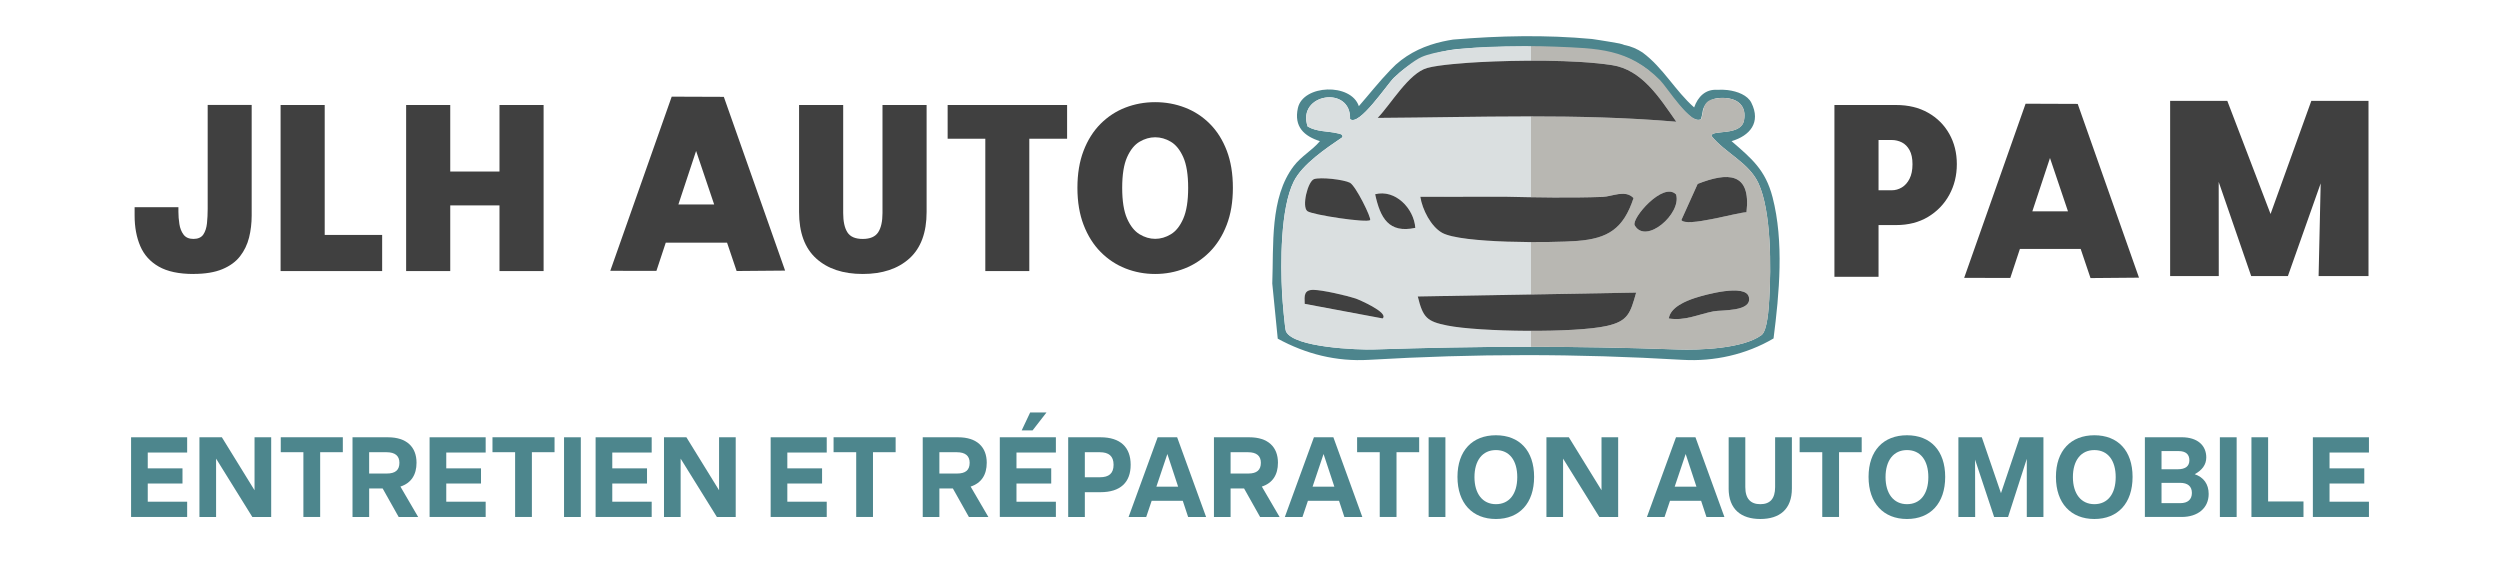 <?xml version="1.0" encoding="UTF-8"?>
<svg id="Calque_1" data-name="Calque 1" xmlns="http://www.w3.org/2000/svg" xmlns:xlink="http://www.w3.org/1999/xlink" viewBox="0 0 1024 235.12">
  <defs>
    <style>
      .cls-1 {
        fill: #4d858d;
      }

      .cls-2 {
        fill: #404040;
      }

      .cls-3 {
        fill: #4d868d;
      }

      .cls-4 {
        fill: url(#Dégradé_sans_nom_10);
      }
    </style>
    <linearGradient id="Dégradé_sans_nom_10" data-name="Dégradé sans nom 10" x1="524.87" y1="81.04" x2="725.09" y2="81.04" gradientUnits="userSpaceOnUse">
      <stop offset=".51" stop-color="#dadfe0"/>
      <stop offset=".51" stop-color="#d3d7d7"/>
      <stop offset=".51" stop-color="#c7c8c6"/>
      <stop offset=".51" stop-color="#bebeba"/>
      <stop offset=".51" stop-color="#b9b8b3"/>
      <stop offset=".51" stop-color="#b8b7b2"/>
    </linearGradient>
  </defs>
  <g>
    <g>
      <path class="cls-2" d="M79.25,112.22c-5.96,0-10.7-1.01-14.22-3.02-3.52-2.01-6.05-4.82-7.58-8.42-1.54-3.6-2.31-7.75-2.31-12.45v-3.46h17.94v1.84c0,1.66.13,3.35.4,5.07.27,1.72.84,3.17,1.72,4.33.88,1.17,2.23,1.75,4.05,1.75s3.22-.6,4.03-1.8c.81-1.2,1.3-2.74,1.5-4.61.19-1.88.29-3.83.29-5.86v-42.61h18.02v45.29c0,3.17-.36,6.18-1.07,9.04-.72,2.86-1.95,5.41-3.69,7.65-1.74,2.25-4.17,4.01-7.27,5.3-3.1,1.29-7.04,1.94-11.81,1.94Z"/>
      <path class="cls-2" d="M114.93,111.02V43h18.07v62.54l-8.14-9.32h31.67v14.8h-41.59Z"/>
      <path class="cls-2" d="M222.66,43v68.02h-18.07v-31.45l8.14,4.57h-36.45l8.14-4.29v31.18h-18.07V43h18.07v31.64l-8.14-4.38h36.45l-8.14,4.34v-31.59h18.07Z"/>
      <path class="cls-2" d="M249.97,110.93l25.16-71.34,21.35.08,25.1,71.17-19.86.17-16.6-49.18h0l-16.25,49.12-18.91-.02ZM267.66,99.4v-15.66h35.77l.72,15.66h-36.49Z"/>
      <path class="cls-2" d="M379.54,86.81c0,8.46-2.35,14.8-7.04,19.05-4.7,4.24-11.07,6.36-19.12,6.36s-14.41-2.12-19.08-6.36c-4.67-4.24-7-10.59-7-19.05v-43.81h18.07v44.27c0,3.44.57,6.07,1.72,7.88,1.15,1.82,3.24,2.72,6.28,2.72s5.15-.91,6.33-2.72c1.18-1.81,1.77-4.44,1.77-7.88v-44.27h18.07v43.81Z"/>
      <path class="cls-2" d="M437.08,56.83h-23.62l8.14-8.39v62.58h-18.02v-62.58l8.14,8.39h-23.57v-13.83h48.93v13.83Z"/>
      <path class="cls-2" d="M473.16,112.22c-4.27,0-8.31-.75-12.14-2.26-3.83-1.51-7.22-3.75-10.18-6.73-2.95-2.98-5.28-6.67-6.98-11.07-1.7-4.4-2.55-9.47-2.55-15.22s.84-10.85,2.53-15.22c1.68-4.37,3.99-8.02,6.93-10.98,2.94-2.95,6.32-5.17,10.15-6.66,3.83-1.49,7.91-2.24,12.23-2.24s8.41.75,12.25,2.24c3.85,1.49,7.24,3.71,10.18,6.66,2.94,2.95,5.24,6.61,6.91,10.98,1.67,4.37,2.5,9.44,2.5,15.22s-.85,10.82-2.55,15.22c-1.7,4.4-4.03,8.09-7,11.07s-6.37,5.23-10.2,6.73c-3.83,1.51-7.87,2.26-12.1,2.26ZM473.16,97.83c2.21,0,4.34-.62,6.42-1.87s3.78-3.39,5.1-6.43c1.32-3.04,1.99-7.24,1.99-12.59s-.67-9.57-2.01-12.57c-1.34-3-3.04-5.1-5.1-6.32s-4.19-1.82-6.4-1.82-4.3.61-6.38,1.82c-2.07,1.21-3.78,3.32-5.12,6.32-1.34,3-2.01,7.19-2.01,12.57s.67,9.59,2.01,12.61c1.34,3.03,3.05,5.16,5.12,6.41,2.08,1.25,4.2,1.87,6.38,1.87Z"/>
    </g>
    <g>
      <path class="cls-2" d="M769.45,113.38h-18.07V43.01h25.27c5.01,0,9.38,1.06,13.1,3.17,3.73,2.11,6.62,5,8.68,8.66,2.06,3.66,3.09,7.79,3.09,12.4s-1.03,8.8-3.09,12.57c-2.06,3.77-4.95,6.77-8.68,9.02-3.73,2.24-8.1,3.36-13.1,3.36h-7.2v21.18ZM769.45,86.62l-8.14-8.68h13.51c1.49,0,2.89-.39,4.18-1.17,1.3-.78,2.35-1.96,3.15-3.55.81-1.59,1.21-3.58,1.21-5.96s-.4-4.31-1.21-5.77-1.86-2.52-3.15-3.17c-1.3-.65-2.69-.98-4.18-.98h-13.51l8.14-8.68v37.98Z"/>
      <path class="cls-2" d="M804.52,113.82l25.16-71.34,21.35.08,25.1,71.17-19.86.17-16.6-49.18h0l-16.25,49.12-18.91-.02ZM826.63,101.95l5.6-15.4h14.93l5.6,15.4h-26.13Z"/>
      <path class="cls-2" d="M946.73,41.31h23.41v71.77h-20.44l.85-37.97h0l-13.43,37.97h-15.03l-13.31-38.57h0l.03,38.57h-19.92V41.31h23.41l17.72,46.34h0l16.7-46.34Z"/>
    </g>
    <g>
      <path class="cls-1" d="M665.35,18.43c1.41.27,2.72.67,3.96,1.2,1.24.52,2.4,1.16,3.5,1.89,8.4,6.2,13.41,15.73,21.11,22.48,1.54-4.37,4.62-7.54,9.49-7.21,1.36-.1,2.78-.06,4.18.1,4.2.51,8.25,2.18,9.75,5.17,4.07,8.14-.63,13.55-8.09,15.76,8.23,7.15,13.87,11.7,16.79,22.97,4.71,18.22,2.78,39.36.4,57.84-11.19,6.59-24.35,9.52-37.23,8.76-43.95-2.58-84.59-2.57-128.53,0-13.23.78-25.69-2.33-37.32-8.67l-2.24-22.6c.61-15.52-1.09-35.21,8.82-48.13,3.16-4.12,7.41-6.27,10.7-10.17-6.48-2.06-10.71-5.89-9.03-13.55,2.11-9.65,21.77-10.39,24.97-.78,4.01-4.58,8.37-10.12,12.89-14.79.75-.78,1.51-1.53,2.27-2.25,5.69-5.06,12.24-7.89,19.22-9.45,1.4-.31,2.81-.57,4.23-.79,19.03-1.6,37.9-1.99,56.88-.24,1.01.15,2.03.3,3.05.46,1.36.21,2.72.43,4.08.66,1.36.23,2.71.46,4.06.71,1.02.24,1.7.44,2.09.64ZM696.77,48.8c-1.32.75-2.47-.04-3.63-.44-8.47-6.75-12.32-16.67-21.61-22.01-1.17-.72-2.38-1.38-3.63-1.96-3.74-1.75-7.8-2.87-12.23-3.15-1.37-.22-2.74-.42-4.11-.61-18.12-1.65-36.6-2.05-54.63-.55-1.44.17-2.86.39-4.25.66-6.98,1.34-13.55,3.97-19.33,8.92-.93.81-1.76,1.57-2.41,2.19-2.84,2.76-14.29,20.09-17.96,16.92.46-13.97-22-10.44-17.37,3.06,3.89,2.25,8.23,1.79,12.23,2.77.93.23,2.3.32,2.01,1.6-6.38,4.34-16.39,10.99-19.94,18.14-5.51,11.1-5.42,33.53-4.77,46.05.13,2.45,1.11,14.31,1.58,15.33,3.07,6.62,29.36,7.62,35.98,7.41,43.2-1.39,81.19-1.52,124.42,0,9.09.32,26.82-.32,34.37-5.88,2.43-1.79,2.97-10.98,3.19-14.73.76-12.84.88-35.98-4.43-47.46-3.94-8.51-13.53-12.3-19.24-19.37-.11-2.8,12.07.28,13.33-6.4,1.03-5.46-2.02-8.19-6.11-8.96-1.02-.19-2.1-.26-3.21-.22-3.44-.1-7.29,1.88-7.68,6-.16.85-.33,1.75-.61,2.68Z"/>
      <path class="cls-4" d="M696.83,48.73c1.15-3.73.48-7.13,4.93-8.16,6.51-1.51,14.16.54,12.61,8.74-1.26,6.67-13.44,3.6-13.33,6.4,5.71,7.06,15.29,10.85,19.24,19.37,5.31,11.48,5.19,34.63,4.43,47.46-.22,3.75-.75,12.94-3.19,14.73-7.55,5.56-25.28,6.2-34.37,5.88-43.23-1.52-81.22-1.39-124.42,0-6.61.21-32.9-.78-35.98-7.41-.47-1.02-1.45-12.88-1.58-15.33-.65-12.52-.74-34.95,4.77-46.05,3.55-7.16,13.56-13.81,19.94-18.14.3-1.28-1.08-1.38-2.01-1.6-4-.98-8.35-.52-12.23-2.77-4.63-13.5,17.83-17.03,17.37-3.06,3.66,3.17,15.11-14.16,17.96-16.92,2.59-2.52,8.09-7.11,11.28-8.51,10.88-4.76,41.9-4.79,54.55-4.26,17.51.73,30.19.69,43.19,13.77,2.9,2.92,12.77,18.77,16.84,15.87ZM686.63,49.86c-6.84-9.72-14-21.3-26.34-23.18-15.24-2.32-38.77-2.05-54.4-1.23-5.22.27-16.71,1.08-21.32,2.4-7.58,2.16-14.86,14.89-20.27,20.44,40.86-.25,81.82-1.89,122.34,1.57ZM715.36,86.92c1.93-16.59-7.81-16.4-19.99-11.61l-6.69,14.82c2.16,3.03,22.32-3.01,26.68-3.22ZM561.19,90.15c.71-.66-5.88-14.1-8.27-15.31-2.58-1.3-12.11-2.38-14.69-1.47-2.56.9-5.11,11.27-2.75,13.1,2.01,1.55,24.4,4.9,25.71,3.68ZM686.53,79.66c-5.25-5.46-18.48,9.93-16.95,12.64,4.53,8.02,19.28-4.79,16.95-12.64ZM579.71,93.33c-.59-8.08-8.28-15.88-16.45-13.77,2.08,9.72,5.58,16.12,16.45,13.77ZM581.76,80.62c.82,5.21,4.32,12.09,8.87,14.69,7.79,4.45,45.13,4.17,55.42,3.36,12.6-.99,18.89-4.96,23.04-17.55-3.4-3.59-8.73-.61-12.76-.47-13.29.46-27.09.21-40.1-.09l-34.48.05ZM566.33,130.43c2.71-2.39-9.97-7.81-11.09-8.17-3.76-1.23-13.57-3.49-17.23-3.53-3.93-.04-3.75,2.38-3.6,5.72l31.92,5.98ZM683.55,130.43c6.56,1.09,12.13-1.69,18.25-2.91,3.3-.66,16.03.29,14.54-5.9-1.33-5.48-17.83-.96-21.94.38-3.76,1.22-10.19,3.79-10.84,8.42ZM670.17,119.84l-89.45,1.6c2.14,8.74,3.78,10.23,12.1,11.9,13.03,2.62,52.42,3.11,65.41.14,8.66-1.98,9.58-5.25,11.94-13.64Z"/>
      <path class="cls-2" d="M686.63,49.86c-40.52-3.47-81.48-1.82-122.34-1.57,5.4-5.55,12.69-18.28,20.27-20.44,4.61-1.32,16.1-2.12,21.32-2.4,15.64-.82,39.17-1.09,54.4,1.23,12.34,1.88,19.5,13.46,26.34,23.18Z"/>
      <path class="cls-2" d="M581.76,80.62l34.48-.05c13.01.3,26.81.55,40.1.09,4.03-.14,9.36-3.11,12.76.47-4.15,12.59-10.44,16.56-23.04,17.55-10.3.81-47.63,1.09-55.42-3.36-4.56-2.6-8.05-9.49-8.87-14.69Z"/>
      <path class="cls-2" d="M670.17,119.84c-2.37,8.4-3.29,11.67-11.94,13.64-12.99,2.97-52.37,2.48-65.41-.14-8.32-1.67-9.97-3.17-12.1-11.9l89.45-1.6Z"/>
      <path class="cls-2" d="M715.36,86.92c-4.36.21-24.52,6.25-26.68,3.22l6.69-14.82c12.18-4.79,21.92-4.99,19.99,11.61Z"/>
      <path class="cls-2" d="M561.19,90.15c-1.31,1.22-23.71-2.13-25.71-3.68-2.36-1.83.19-12.2,2.75-13.1,2.59-.91,12.12.16,14.69,1.47,2.39,1.21,8.98,14.66,8.27,15.31Z"/>
      <path class="cls-2" d="M683.55,130.43c.65-4.63,7.09-7.2,10.84-8.42,4.11-1.34,20.61-5.86,21.94-.38,1.5,6.18-11.24,5.24-14.54,5.9-6.12,1.21-11.68,3.99-18.25,2.91Z"/>
      <path class="cls-2" d="M566.33,130.43l-31.92-5.98c-.15-3.34-.34-5.76,3.6-5.72,3.67.04,13.48,2.3,17.23,3.53,1.11.36,13.8,5.78,11.09,8.17Z"/>
      <path class="cls-2" d="M686.53,79.66c2.33,7.86-12.42,20.66-16.95,12.64-1.53-2.71,11.7-18.11,16.95-12.64Z"/>
      <path class="cls-2" d="M579.71,93.33c-10.87,2.35-14.36-4.05-16.45-13.77,8.17-2.11,15.86,5.69,16.45,13.77Z"/>
    </g>
  </g>
  <g>
    <path class="cls-3" d="M53.69,179.11h22.97v6.25h-16.14v6.48h14.23v6.21h-14.23v7.45h16.14v6.25h-22.97v-32.65Z"/>
    <path class="cls-3" d="M81.69,179.11h9.19l13.38,21.7v-21.7h6.82v32.65h-7.72l-14.85-23.91v23.91h-6.82v-32.65Z"/>
    <path class="cls-3" d="M124.28,185.22h-9.28v-6.12h25.42v6.12h-9.28v26.53h-6.87v-26.53Z"/>
    <path class="cls-3" d="M144.39,179.11h14.49c7.67,0,11.73,3.95,11.73,10.44,0,4.92-2.19,8.32-6.6,9.75l7.27,12.46h-7.98l-6.56-11.68h-5.53v11.68h-6.82v-32.65ZM158.43,193.96c3.52,0,5.17-1.43,5.17-4.41,0-2.8-1.74-4.32-5.26-4.32h-7.14v8.74h7.22Z"/>
    <path class="cls-3" d="M175.96,179.11h22.97v6.25h-16.14v6.48h14.23v6.21h-14.23v7.45h16.14v6.25h-22.97v-32.65Z"/>
    <path class="cls-3" d="M211,185.22h-9.28v-6.12h25.42v6.12h-9.28v26.53h-6.87v-26.53Z"/>
    <path class="cls-3" d="M231.03,179.11h6.87v32.65h-6.87v-32.65Z"/>
    <path class="cls-3" d="M243.96,179.11h22.97v6.25h-16.14v6.48h14.23v6.21h-14.23v7.45h16.14v6.25h-22.97v-32.65Z"/>
    <path class="cls-3" d="M271.96,179.11h9.19l13.38,21.7v-21.7h6.82v32.65h-7.71l-14.85-23.91v23.91h-6.82v-32.65Z"/>
    <path class="cls-3" d="M315.66,179.11h22.97v6.25h-16.14v6.48h14.23v6.21h-14.23v7.45h16.14v6.25h-22.97v-32.65Z"/>
    <path class="cls-3" d="M350.71,185.22h-9.28v-6.12h25.42v6.12h-9.28v26.53h-6.87v-26.53Z"/>
    <path class="cls-3" d="M377.95,179.11h14.49c7.67,0,11.73,3.95,11.73,10.44,0,4.92-2.19,8.32-6.6,9.75l7.27,12.46h-7.98l-6.56-11.68h-5.53v11.68h-6.82v-32.65ZM392,193.96c3.52,0,5.17-1.43,5.17-4.41,0-2.8-1.74-4.32-5.26-4.32h-7.14v8.74h7.22Z"/>
    <path class="cls-3" d="M409.52,179.11h22.97v6.25h-16.14v6.48h14.23v6.21h-14.23v7.45h16.14v6.25h-22.97v-32.65ZM421.96,168.94h6.69l-5.71,7.36h-4.46l3.48-7.36Z"/>
    <path class="cls-3" d="M437.53,179.11h13.24c8.16,0,12.35,4.09,12.35,11.27s-4.19,11.22-12.35,11.22h-6.42v10.16h-6.82v-32.65ZM450.55,195.48c3.61,0,5.57-1.52,5.57-5.1s-1.96-5.15-5.66-5.15h-6.11v10.25h6.2Z"/>
    <path class="cls-3" d="M474.18,179.11h7.98l11.86,32.65h-7.36l-2.19-6.62h-12.75l-2.23,6.62h-7.22l11.91-32.65ZM482.56,199.34l-4.41-13.38-4.5,13.38h8.92Z"/>
    <path class="cls-3" d="M497.23,179.11h14.49c7.67,0,11.73,3.95,11.73,10.44,0,4.92-2.19,8.32-6.6,9.75l7.27,12.46h-7.98l-6.56-11.68h-5.53v11.68h-6.82v-32.65ZM511.28,193.96c3.52,0,5.17-1.43,5.17-4.41,0-2.8-1.74-4.32-5.26-4.32h-7.14v8.74h7.22Z"/>
    <path class="cls-3" d="M538.17,179.11h7.98l11.86,32.65h-7.36l-2.18-6.62h-12.75l-2.23,6.62h-7.22l11.91-32.65ZM546.55,199.34l-4.42-13.38-4.5,13.38h8.92Z"/>
    <path class="cls-3" d="M565.15,185.22h-9.28v-6.12h25.42v6.12h-9.28v26.53h-6.87v-26.53Z"/>
    <path class="cls-3" d="M585.17,179.11h6.87v32.65h-6.87v-32.65Z"/>
    <path class="cls-3" d="M596.98,195.34c0-10.81,6.15-17.06,15.74-17.06s15.65,6.25,15.65,17.06-6.06,17.24-15.65,17.24-15.74-6.44-15.74-17.24ZM621.47,195.43c0-6.85-3.21-11.08-8.74-11.08s-8.79,4.28-8.79,11.08,3.34,11.08,8.79,11.08,8.74-4.18,8.74-11.08Z"/>
    <path class="cls-3" d="M633.41,179.11h9.19l13.38,21.7v-21.7h6.82v32.65h-7.71l-14.85-23.91v23.91h-6.82v-32.65Z"/>
    <path class="cls-3" d="M686.48,179.11h7.98l11.86,32.65h-7.36l-2.18-6.62h-12.75l-2.23,6.62h-7.22l11.91-32.65ZM694.86,199.34l-4.41-13.38-4.5,13.38h8.92Z"/>
    <path class="cls-3" d="M708.06,200.07v-20.97h6.82v20.42c0,4.78,2.19,6.99,6.15,6.99s6.06-2.21,6.06-6.99v-20.42h6.87v20.97c0,8.55-5.04,12.51-12.93,12.51s-12.98-4-12.98-12.51Z"/>
    <path class="cls-3" d="M746.41,185.22h-9.28v-6.12h25.42v6.12h-9.28v26.53h-6.87v-26.53Z"/>
    <path class="cls-3" d="M765.36,195.34c0-10.81,6.15-17.06,15.74-17.06s15.65,6.25,15.65,17.06-6.06,17.24-15.65,17.24-15.74-6.44-15.74-17.24ZM789.85,195.43c0-6.85-3.21-11.08-8.74-11.08s-8.79,4.28-8.79,11.08,3.34,11.08,8.79,11.08,8.74-4.18,8.74-11.08Z"/>
    <path class="cls-3" d="M802.16,179.11h9.59l7.85,22.9,7.71-22.9h9.68v32.65h-6.82v-23.82l-7.67,23.82h-5.71l-7.8-23.5.04,23.5h-6.87v-32.65Z"/>
    <path class="cls-3" d="M842.11,195.34c0-10.81,6.15-17.06,15.74-17.06s15.65,6.25,15.65,17.06-6.06,17.24-15.65,17.24-15.74-6.44-15.74-17.24ZM866.59,195.43c0-6.85-3.21-11.08-8.74-11.08s-8.79,4.28-8.79,11.08,3.34,11.08,8.79,11.08,8.74-4.18,8.74-11.08Z"/>
    <path class="cls-3" d="M903.69,187.38c0,2.94-1.69,5.2-4.73,6.85,3.7,1.29,5.71,4.09,5.71,8.09,0,5.84-4.5,9.43-11.06,9.43h-15.07v-32.65h15.07c6.51,0,10.08,3.36,10.08,8.28ZM885.36,184.76v7.45h6.64c3.12,0,4.77-1.24,4.77-3.68s-1.47-3.77-4.46-3.77h-6.96ZM885.36,197.77v8.32h7.71c2.99,0,4.73-1.47,4.73-4.18s-1.69-4.14-4.86-4.14h-7.58Z"/>
    <path class="cls-3" d="M909.26,179.11h6.87v32.65h-6.87v-32.65Z"/>
    <path class="cls-3" d="M922.2,179.11h6.82v26.3h14.49v6.35h-21.32v-32.65Z"/>
    <path class="cls-3" d="M947.35,179.11h22.97v6.25h-16.14v6.48h14.23v6.21h-14.23v7.45h16.14v6.25h-22.97v-32.65Z"/>
  </g>
</svg>
